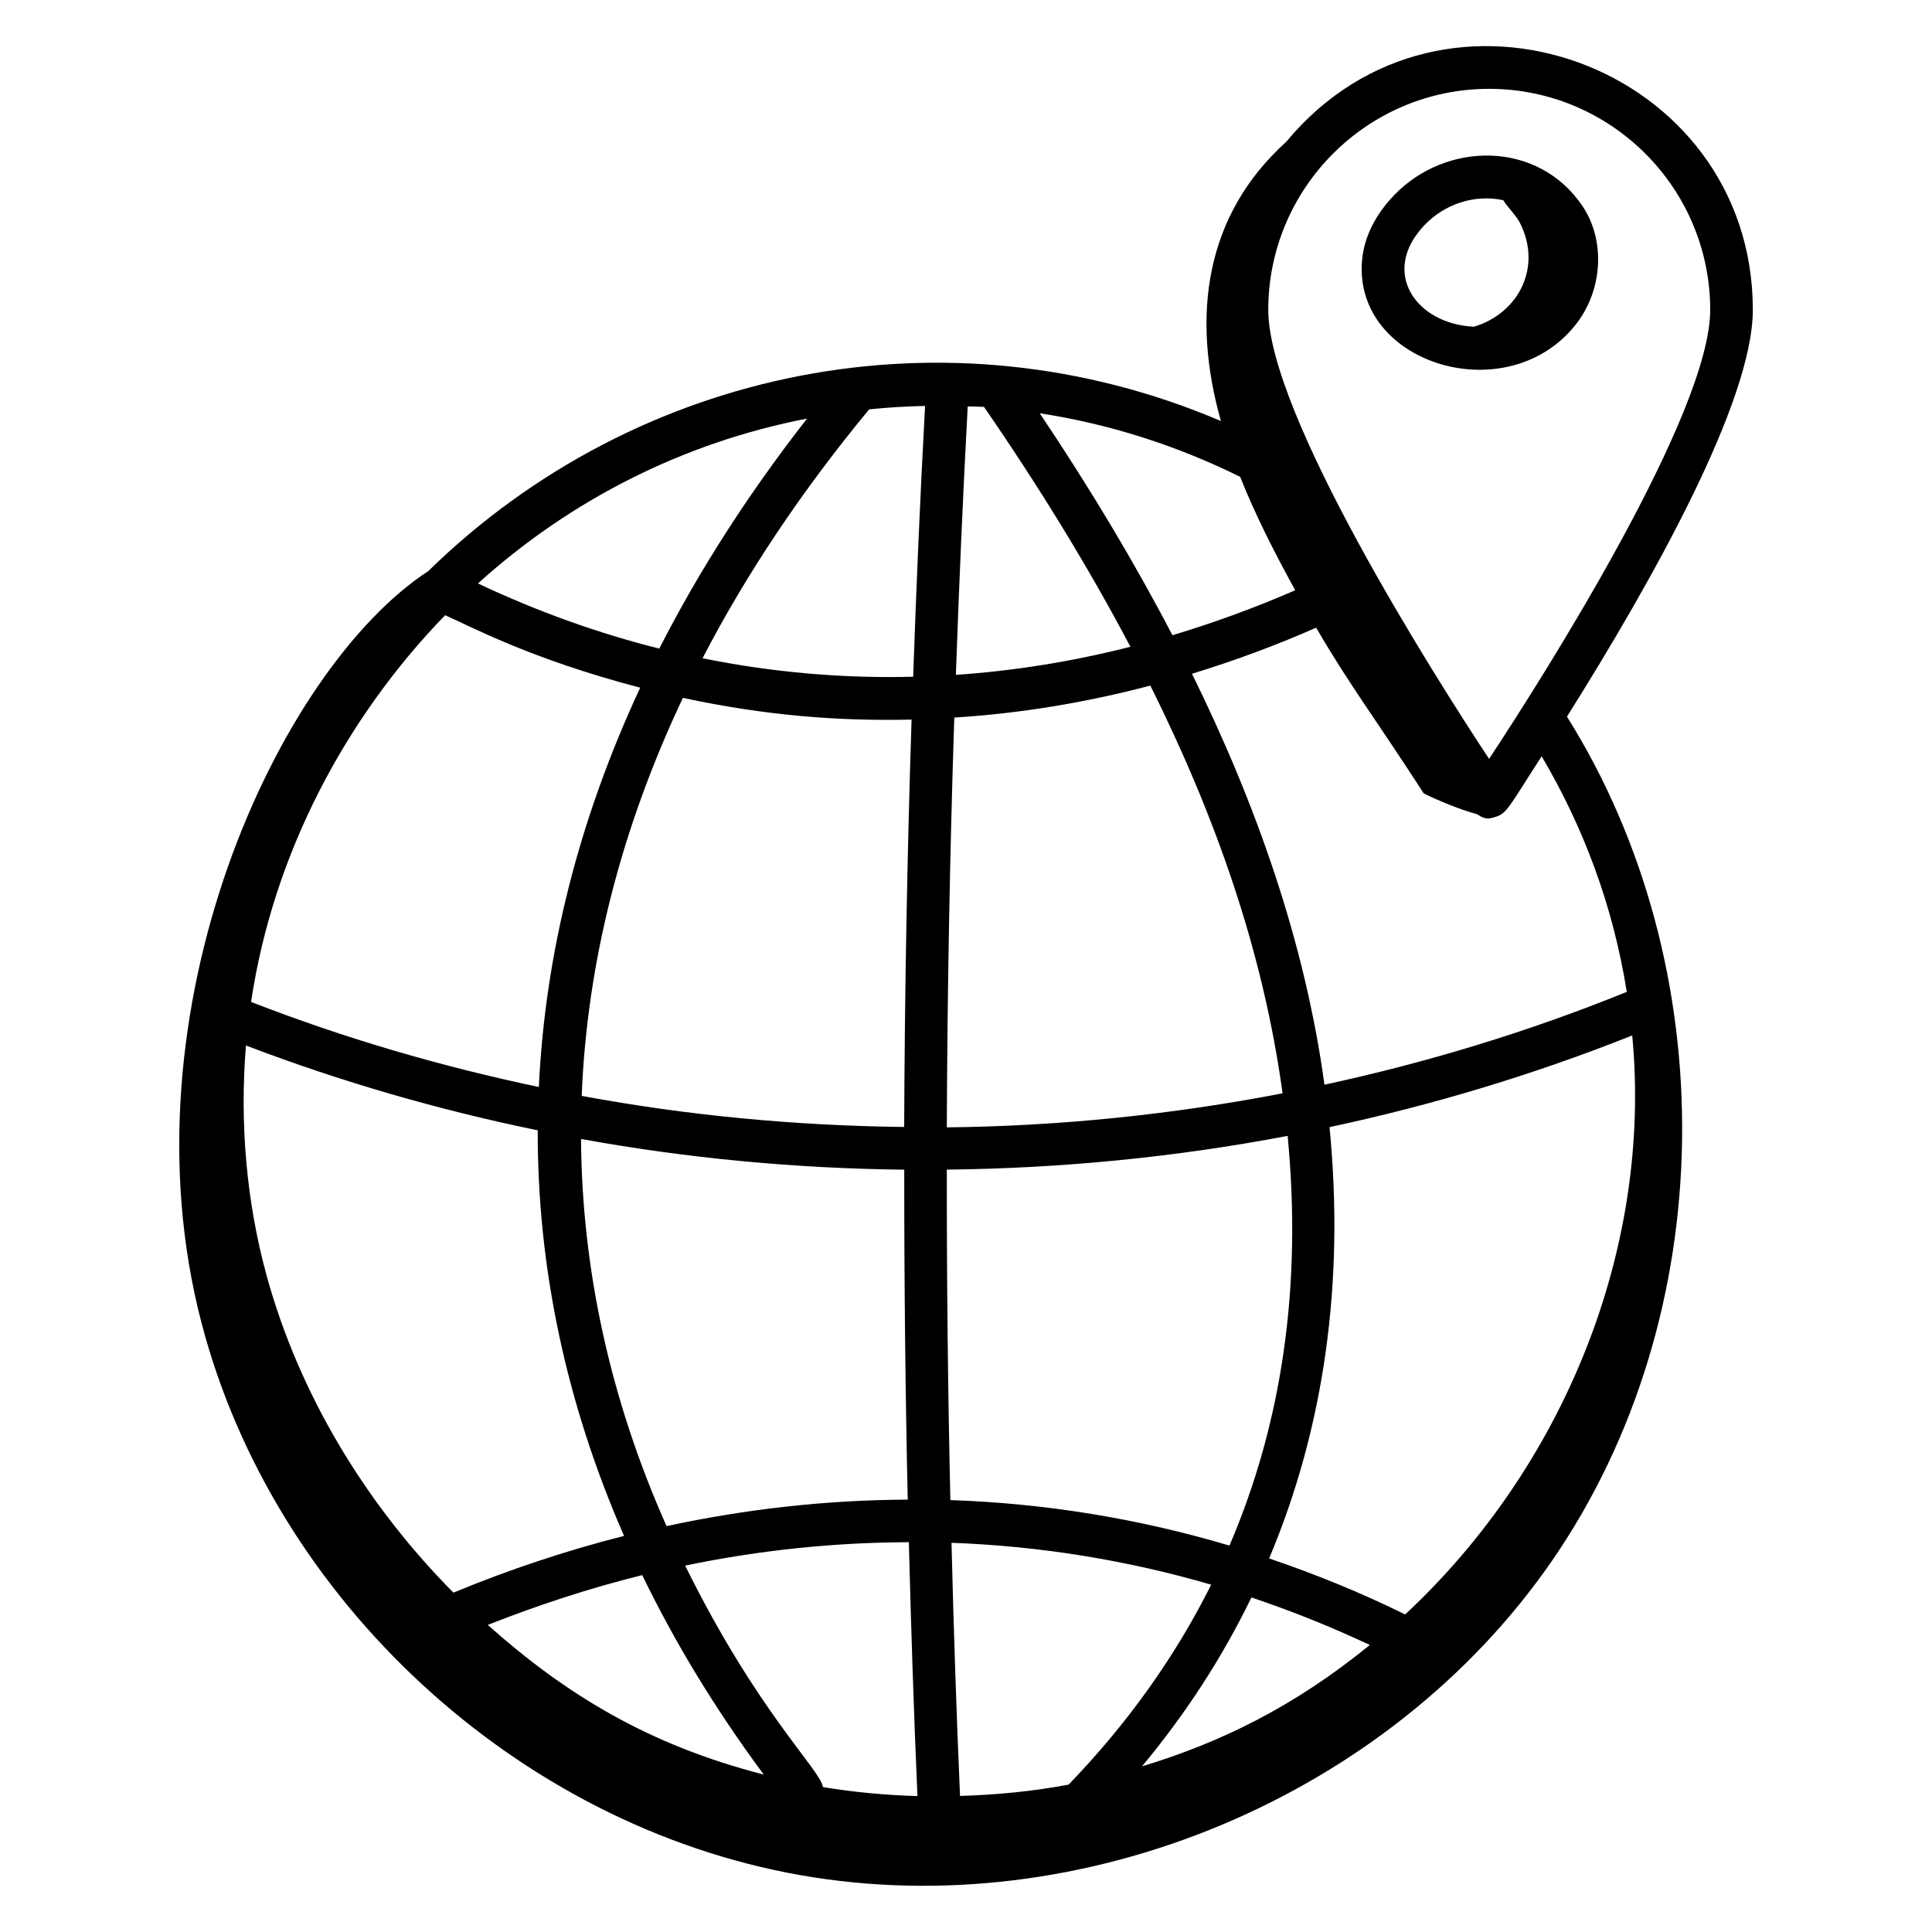<?xml version="1.0" encoding="UTF-8"?>
<svg width="80px" height="80px" version="1.1" viewBox="0 0 100 100" xmlns="http://www.w3.org/2000/svg">
 <g>
  <path d="m81.105 37.094c4.477-7.121 9.621-16.336 9.621-21.055 0-12.66-15.969-18.57-24.148-8.703-4.223 3.816-4.922 9.023-3.383 14.457-14.188-6.051-30.242-2.777-41.031 7.769-7.766 5.074-15.961 22.73-11.734 38.91 3.75 14.359 16.363 26 30.98 28.582 14.613 2.582 30.453-4.031 38.898-16.234 8.848-12.805 8.902-30.805 0.797-43.727zm-33.223-16.082c-0.254 4.66-0.453 9.336-0.617 14.016-3.66 0.094-7.316-0.23-10.902-0.957 2.266-4.367 5.141-8.672 8.625-12.883 0.957-0.098 1.922-0.156 2.894-0.176zm3.051 0.051c2.945 4.273 5.461 8.402 7.578 12.414-3.004 0.762-6.027 1.25-9.035 1.453 0.164-4.641 0.363-9.273 0.613-13.895 0.281 0.012 0.562 0.008 0.844 0.027zm17.191 11.426c1.668 2.875 3.059 4.699 5.57 8.578 0.707 0.352 1.812 0.816 2.762 1.078 0.48 0.336 0.688 0.199 0.836 0.168 0.012 0 0.027 0.008 0.039 0.008-0.004-0.004-0.004-0.012-0.008-0.016 0.68-0.164 0.754-0.508 2.473-3.16 2.168 3.68 3.695 7.731 4.406 12.195-5.074 2.059-10.316 3.652-15.648 4.805-1.008-7.379-3.539-14.531-6.856-21.27 2.164-0.668 4.316-1.453 6.426-2.387zm4.606 51.074c-2.301-1.133-4.652-2.09-7.039-2.898 2.844-6.758 3.914-14.273 3.125-22.324 5.336-1.141 10.578-2.719 15.668-4.746 1.047 11.059-3.547 22.324-11.754 29.969zm-58.922-17.508c-1.066-3.887-1.402-7.949-1.078-11.941 4.914 1.875 9.965 3.336 15.102 4.391-0.016 7.09 1.469 14.137 4.469 20.992-2.965 0.754-5.914 1.73-8.832 2.938-4.578-4.621-7.988-10.309-9.66-16.379zm21.539-29.934c4.285 0.922 8.07 1.211 11.836 1.125-0.227 7.019-0.355 14.051-0.383 21.086-5.594-0.066-11.184-0.586-16.691-1.609 0.273-6.891 2.027-13.809 5.238-20.602zm28.289 43.879c-4.707-1.402-9.547-2.188-14.445-2.356-0.129-5.695-0.188-11.398-0.184-17.105 5.914-0.062 11.824-0.641 17.641-1.746 0.746 7.746-0.273 14.828-3.012 21.207zm-21.039 12.5c-0.145-0.922-3.394-3.883-7.133-11.465 3.859-0.801 7.734-1.199 11.578-1.211 0.113 4.387 0.254 8.77 0.445 13.141-1.66-0.047-3.293-0.203-4.891-0.465zm6.41-34.148c0.027-7.074 0.156-14.148 0.387-21.211 3.375-0.211 6.777-0.766 10.148-1.656 3.375 6.781 5.832 13.723 6.844 21.105-5.731 1.105-11.551 1.699-17.379 1.762zm-2.203 2.191c-0.004 5.695 0.055 11.391 0.18 17.078-4.148 0.016-8.324 0.473-12.484 1.371-2.906-6.539-4.379-13.266-4.426-20.039 5.523 1.004 11.125 1.527 16.73 1.59zm-13.562 20.984c1.695 3.504 3.793 6.953 6.289 10.324-5.984-1.539-10.254-4.156-14.285-7.746 2.648-1.043 5.316-1.914 7.996-2.578zm16.449 11.43c-0.191-4.356-0.332-8.727-0.441-13.102 4.555 0.168 9.059 0.891 13.441 2.168-1.852 3.707-4.305 7.16-7.379 10.348-1.848 0.348-3.723 0.531-5.621 0.586zm15.082-10.273c2.074 0.695 4.121 1.516 6.129 2.461-3.938 3.207-7.734 5.051-11.793 6.281 2.273-2.727 4.164-5.648 5.664-8.742zm-30.648-49.113c-3.168-0.793-6.316-1.922-9.387-3.371 4.785-4.328 10.633-7.293 17.035-8.535-3.047 3.902-5.598 7.883-7.648 11.906zm-0.988 2.023c-3.176 6.816-4.922 13.754-5.246 20.668-5.066-1.062-10.055-2.519-14.895-4.402 1.145-7.691 4.914-14.73 10.043-20.016 1.191 0.512 4.371 2.258 10.098 3.75zm55.383-19.551c0 5.34-8.504 18.777-11.445 23.238-2.945-4.457-11.43-17.875-11.43-23.238 0-6.312 5.129-11.445 11.43-11.445 6.312 0 11.445 5.133 11.445 11.445zm-21.48 14.508c-2.086 0.91-4.211 1.684-6.356 2.328-1.941-3.727-4.227-7.551-6.867-11.488 3.574 0.547 7.07 1.656 10.371 3.289 0.809 2.023 1.809 3.977 2.852 5.871z"/>
  <path d="m81.531 16.836c1.43-1.781 1.586-4.379 0.375-6.176-2.301-3.402-7.047-3.356-9.742-0.562-0.695 0.719-1.547 1.898-1.668 3.414-0.426 5.328 7.481 7.754 11.035 3.324zm-7.781-5.203c0.992-1.027 2.504-1.598 4.055-1.273 0.258 0.402 0.668 0.793 0.855 1.152 1.18 2.297-0.043 4.695-2.363 5.398-2.984-0.125-4.91-2.82-2.547-5.277z"/>
 </g>
</svg>
